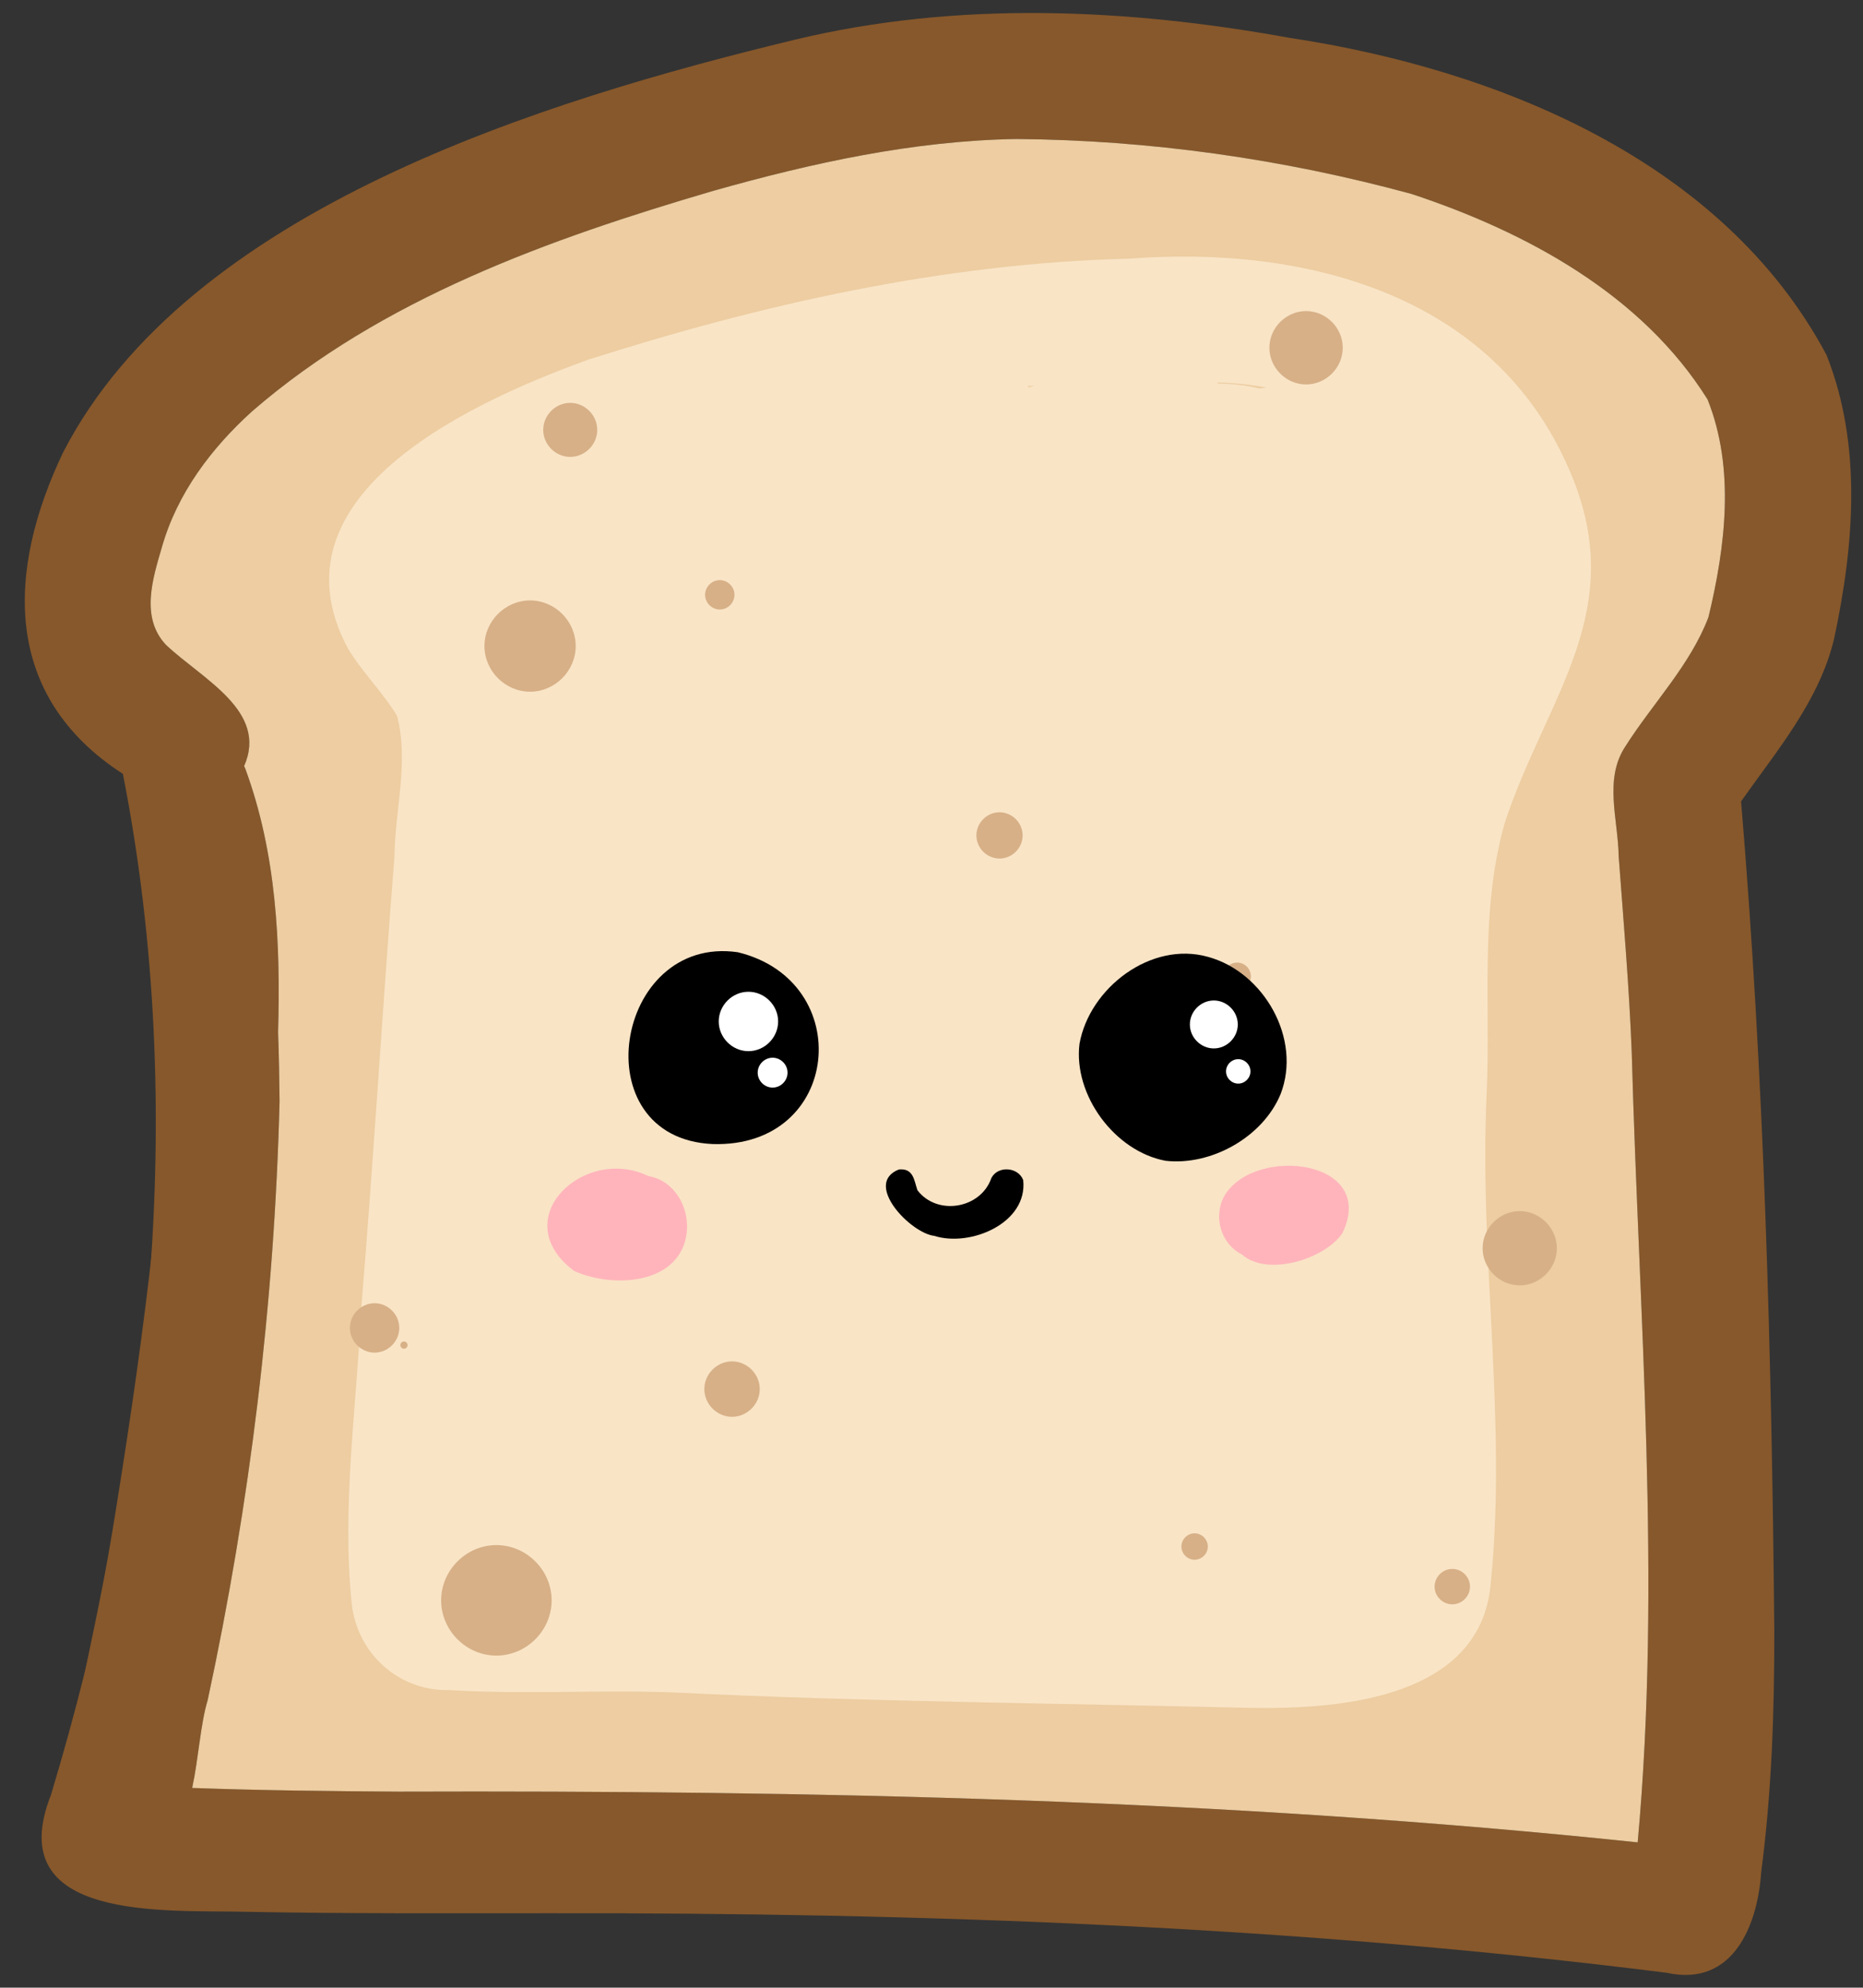 <?xml version="1.0" encoding="UTF-8"?>
<svg id="Layer_2" xmlns="http://www.w3.org/2000/svg" xmlns:xlink="http://www.w3.org/1999/xlink" viewBox="0 0 691.25 737.3">
  <rect x="0" y="0" width="691.25" height="737.3" fill="#333333" stroke="none"/>
  <defs>
    <style>
      .cls-1 {
        fill: none;
      }

      .cls-2 {
        fill: #d7b087;
      }

      .cls-3 {
        fill: #edcda1;
      }

      .cls-4 {
        fill: #fff;
      }

      .cls-5 {
        fill: #87582b;
      }

      .cls-6 {
        fill: #f9e4c6;
      }

      .cls-7 {
        fill: #ffb4bb;
      }

      .cls-8 {
        clip-path: url(#clippath);
      }
    </style>
    <clipPath id="clippath">
      <rect class="cls-1" width="691.25" height="737.3"/>
    </clipPath>
  </defs>
  <g id="Toast">
    <g id="Light">
      <g class="cls-8">
        <path class="cls-5" d="M147.93,664.58c153.43-.49,307.02,2.77,459.72,18.83,8.9-97.34.43-195.4-2.2-292.89-.95-24.37-3.04-48.66-4.86-72.97-.18-13.5-5.57-28.52,2.5-40.69,10.14-16,23.98-30.01,30.81-47.9,6.31-26.18,9.93-55.16-.32-80.79-24.36-38.96-67.2-62.11-109.76-76.2-47.69-13.02-97.3-20.02-146.75-20.41-38.22.64-75.75,8.88-112.41,19.23-60.61,17.76-122.9,39.97-171.13,81.79-15.19,13.72-27.8,30.49-33.46,50.39-3.45,11.74-8.01,26.11,1.51,36.22,14.59,13.82,42.31,26.52,25.92,50.46,8.16,74.82-1.04,150.01-9.6,224.39-4.52,49.78-9.64,99.37-17.66,148.72,29.2,1.29,58.48,1.61,87.7,1.81ZM618.62,731.81c-137.39-17.35-276.26-22.34-414.67-22.12-37.69,0-75.37.2-113.05-.54-29.43-.72-90.65,3.87-71.98-43.38,36.7-121.88,51.35-253.03,26.68-378.7C.7,258.06,2.43,211.71,23.45,167.74,70.11,77.33,202.05,37.18,295.05,14.7c60.25-14.45,123.01-11.63,183.6-.63,77.04,11.63,160.7,45.59,199.05,117.59,13.31,33.47,10.22,70.63,2.86,105.13-5.46,23.1-21.19,41.5-34.55,60.47,8.56,102.15,11.37,204.74,12.32,307.23.06,30.02-.93,60.1-4.85,89.89-1.33,20.08-10.61,42.68-34.87,37.44Z"/>
        <path class="cls-5" d="M44.67,689.15c-24.5-4.39-20.53-34.78-16.41-52.99,4.92-24.84,9.36-43.52,13.27-67.14,10.44-63.46,19.13-127.47,21.73-191.78.29-32.82,5.06-66.87-1.79-99.12-2.35-6.19,3.8-12.49,9.98-10.69,13.48,7.01,17.09,24.99,21.18,38.5,9.51,33.32,10.72,68.12,11.1,102.57-1.89,74.65-10.96,149.18-26.68,222.18-6.2,20.49-1.63,60.33-32.38,58.47Z"/>
        <path class="cls-5" d="M72.65,375.26c-15.16-14.26.59-74.7-7.74-96.94-2.44-3.55-1.36-8.48,2.66-10.26,7-2.82,13.25,3.87,17.39,8.74,12.26,21.25,9.8,47.86,11.6,71.61-.66,8.48,1.6,18.97-4.85,25.62-4.93,5.08-13.52,5.64-19.06,1.22Z"/>
        <path class="cls-5" d="M70.79,430.53c.56-36.08,5.94-71.91,5.71-108.02-.02-13.39-1.08-26.73-1.7-40.09.09-5.09-2.28-15.76,5.87-14.66,6.56,2.73,7.68,11.69,10.41,17.58,17.04,46.48,12.22,96.75,9.86,145.19-.07,19.66-30.1,19.69-30.14,0Z"/>
        <path class="cls-3" d="M633.58,148.18c10.25,25.62,6.63,54.61.32,80.79-6.83,17.88-20.67,31.9-30.81,47.89-8.07,12.17-2.68,27.19-2.5,40.69,1.82,24.31,3.91,48.6,4.86,72.97,2.64,97.49,11.1,195.56,2.2,292.89-152.71-16.05-306.29-19.32-459.72-18.82-25.53-.18-51.1-.44-76.62-1.37,2.39-11.17,3.05-23.67,5.74-32.54,15.72-72.99,24.8-147.53,26.68-222.18-.09-8.54-.24-17.1-.55-25.66.94-33.08-.61-66.16-12.1-97.52-.17-.37-.34-.76-.5-1.15,9-20.48-15.57-32.25-29.01-44.98-9.51-10.11-4.95-24.48-1.5-36.22,5.66-19.9,18.28-36.67,33.46-50.39,48.23-41.82,110.52-64.02,171.13-81.79,36.66-10.35,74.18-18.59,112.41-19.23,49.45.39,99.06,7.39,146.75,20.41,42.56,14.09,85.4,37.25,109.76,76.2Z"/>
        <path class="cls-6" d="M381.25,143.23c.17.16.34.32.5.48.7-.24,1.41-.48,2.11-.72-.88.07-1.75.15-2.63.23,0,0,0,0,.01.01ZM467.22,144.08c.89-.12,1.79-.22,2.69-.31-6.07-1.14-12.23-1.77-18.4-1.87.18.13.36.26.54.4,5.11.07,10.25.54,15.18,1.78ZM178.06,580.6c-.61-.49-1.21-.99-1.8-1.5.01.49.03.97.05,1.46.58.02,1.16.03,1.75.04ZM464.34,633.53c-71.52-1.73-143.08-2.25-214.53-5.74-27.64-1-55.35.81-82.96-.87-18.77.53-34.33-13.47-36.35-32.07-3.76-36.51,1.87-73.37,3.56-109.91,4.61-55.68,7.88-111.46,12.29-167.16.19-17.27,5.45-35.34.96-52.26-5.36-8.85-12.93-16.15-18.24-25.04-31-57.94,49.08-92.95,92.5-108.24-1.72.6-2.76.96-4.35,1.51,65.15-20.86,133.19-36.18,201.78-37.8,65.09-5,135,13.1,163.11,77.97,23.13,52.47-8.39,84.46-23.76,131.26-9.36,32.69-5.25,67.19-6.74,100.73-2.84,60.16,7.57,120.5,1.59,180.68-3.14,43.06-54.91,47.5-88.87,46.93Z"/>
        <path class="cls-2" d="M201.56,159.46c0-5.46,4.56-10.02,10.02-10.02s10.02,4.56,10.02,10.02-4.56,10.02-10.02,10.02-10.02-4.56-10.02-10.02Z"/>
        <path class="cls-2" d="M179.75,239.65c0-9.23,7.7-16.93,16.93-16.93s16.93,7.7,16.93,16.93-7.7,16.93-16.93,16.93-16.93-7.7-16.93-16.93Z"/>
        <path class="cls-2" d="M264.13,218.42c0-1.01.84-1.86,1.86-1.86s1.86.84,1.86,1.86-.84,1.86-1.86,1.86-1.86-.84-1.86-1.86Z"/>
        <path class="cls-2" d="M261.62,220.64c0-2.97,2.48-5.45,5.45-5.45s5.45,2.48,5.45,5.45-2.48,5.45-5.45,5.45-5.45-2.48-5.45-5.45Z"/>
        <path class="cls-2" d="M148.55,498.95c0-.73.61-1.34,1.34-1.34s1.34.61,1.34,1.34-.61,1.34-1.34,1.34-1.34-.61-1.34-1.34Z"/>
        <path class="cls-2" d="M129.83,492.58c0-5,4.17-9.16,9.16-9.16s9.16,4.17,9.16,9.16-4.17,9.16-9.16,9.16-9.16-4.17-9.16-9.16Z"/>
        <path class="cls-2" d="M163.68,593.63c0-11.17,9.32-20.5,20.5-20.5s20.5,9.32,20.5,20.5-9.32,20.5-20.5,20.5-20.5-9.32-20.5-20.5Z"/>
        <path class="cls-2" d="M261.34,515.27c0-5.6,4.68-10.28,10.28-10.28s10.28,4.68,10.28,10.28-4.68,10.28-10.28,10.28-10.28-4.68-10.28-10.28Z"/>
        <path class="cls-2" d="M453.95,362.14c0-2.77,2.32-5.09,5.09-5.09s5.09,2.32,5.09,5.09-2.32,5.09-5.09,5.09-5.09-2.32-5.09-5.09Z"/>
        <path class="cls-2" d="M471,129c0-7.42,6.2-13.61,13.61-13.61s13.61,6.2,13.61,13.61-6.2,13.61-13.61,13.61-13.61-6.2-13.61-13.61Z"/>
        <path class="cls-2" d="M362.28,309.89c0-4.68,3.91-8.58,8.58-8.58s8.58,3.91,8.58,8.58-3.91,8.58-8.58,8.58-8.58-3.91-8.58-8.58Z"/>
        <path class="cls-2" d="M438.35,573.67c0-2.67,2.23-4.9,4.9-4.9s4.9,2.23,4.9,4.9-2.23,4.9-4.9,4.9-4.9-2.23-4.9-4.9Z"/>
        <path class="cls-2" d="M550.11,463.02c0-7.51,6.27-13.77,13.77-13.77s13.77,6.27,13.77,13.77-6.27,13.77-13.77,13.77-13.77-6.27-13.77-13.77Z"/>
        <path class="cls-2" d="M532.29,588.54c0-3.58,2.99-6.57,6.57-6.57s6.57,2.99,6.57,6.57-2.99,6.57-6.57,6.57-6.57-2.99-6.57-6.57Z"/>
        <path d="M264.4,424.37c-48.73-2.21-36.38-77.78,9.35-71.15,44.09,10.67,38.52,72.64-9.35,71.15Z"/>
        <path d="M432.48,430.58c-18.84-3.49-34.28-24.36-31.94-43.39,3.7-20.76,26.57-38.22,47.68-32.25,20.74,5.65,34.87,30.44,26.94,50.89-6.57,15.95-25.71,26.66-42.68,24.75Z"/>
        <path class="cls-4" d="M441.49,380.01c0-4.85,4.05-8.89,8.89-8.89s8.89,4.05,8.89,8.89-4.05,8.89-8.89,8.89-8.89-4.05-8.89-8.89Z"/>
        <path class="cls-4" d="M454.91,397.42c0-2.47,2.06-4.53,4.53-4.53s4.53,2.06,4.53,4.53-2.06,4.53-4.53,4.53-4.53-2.06-4.53-4.53Z"/>
        <path class="cls-4" d="M266.68,378.9c0-6,5.02-11.02,11.02-11.02s11.02,5.02,11.02,11.02-5.02,11.02-11.02,11.02-11.02-5.02-11.02-11.02Z"/>
        <path class="cls-4" d="M281.13,397.89c0-3.02,2.52-5.54,5.54-5.54s5.54,2.52,5.54,5.54-2.52,5.54-5.54,5.54-5.54-2.52-5.54-5.54Z"/>
        <path class="cls-7" d="M460.81,465.33c-8.02-3.99-10.88-14.58-6.24-22.19,11.49-18.24,56.6-13.03,43.53,14.26-6.4,9.64-27.99,16.32-37.29,7.93Z"/>
        <path class="cls-7" d="M213,471.42c-25.5-19.07,3.48-46.76,27.56-35.19,11.67,2.07,17.22,15.76,12.91,26.28-6.13,14.61-28.07,14.64-40.47,8.91Z"/>
        <path d="M346.68,458.43c-8.78-.95-26.53-19.36-13.15-24.63,5.39-.53,5.62,3.97,6.87,7.7,7.34,9.63,23.53,6.88,27.44-4.53,2.43-4.68,9.97-4.11,11.81.77,1.74,15.94-19.53,24.93-32.97,20.7Z"/>
      </g>
    </g>
  </g>
</svg>